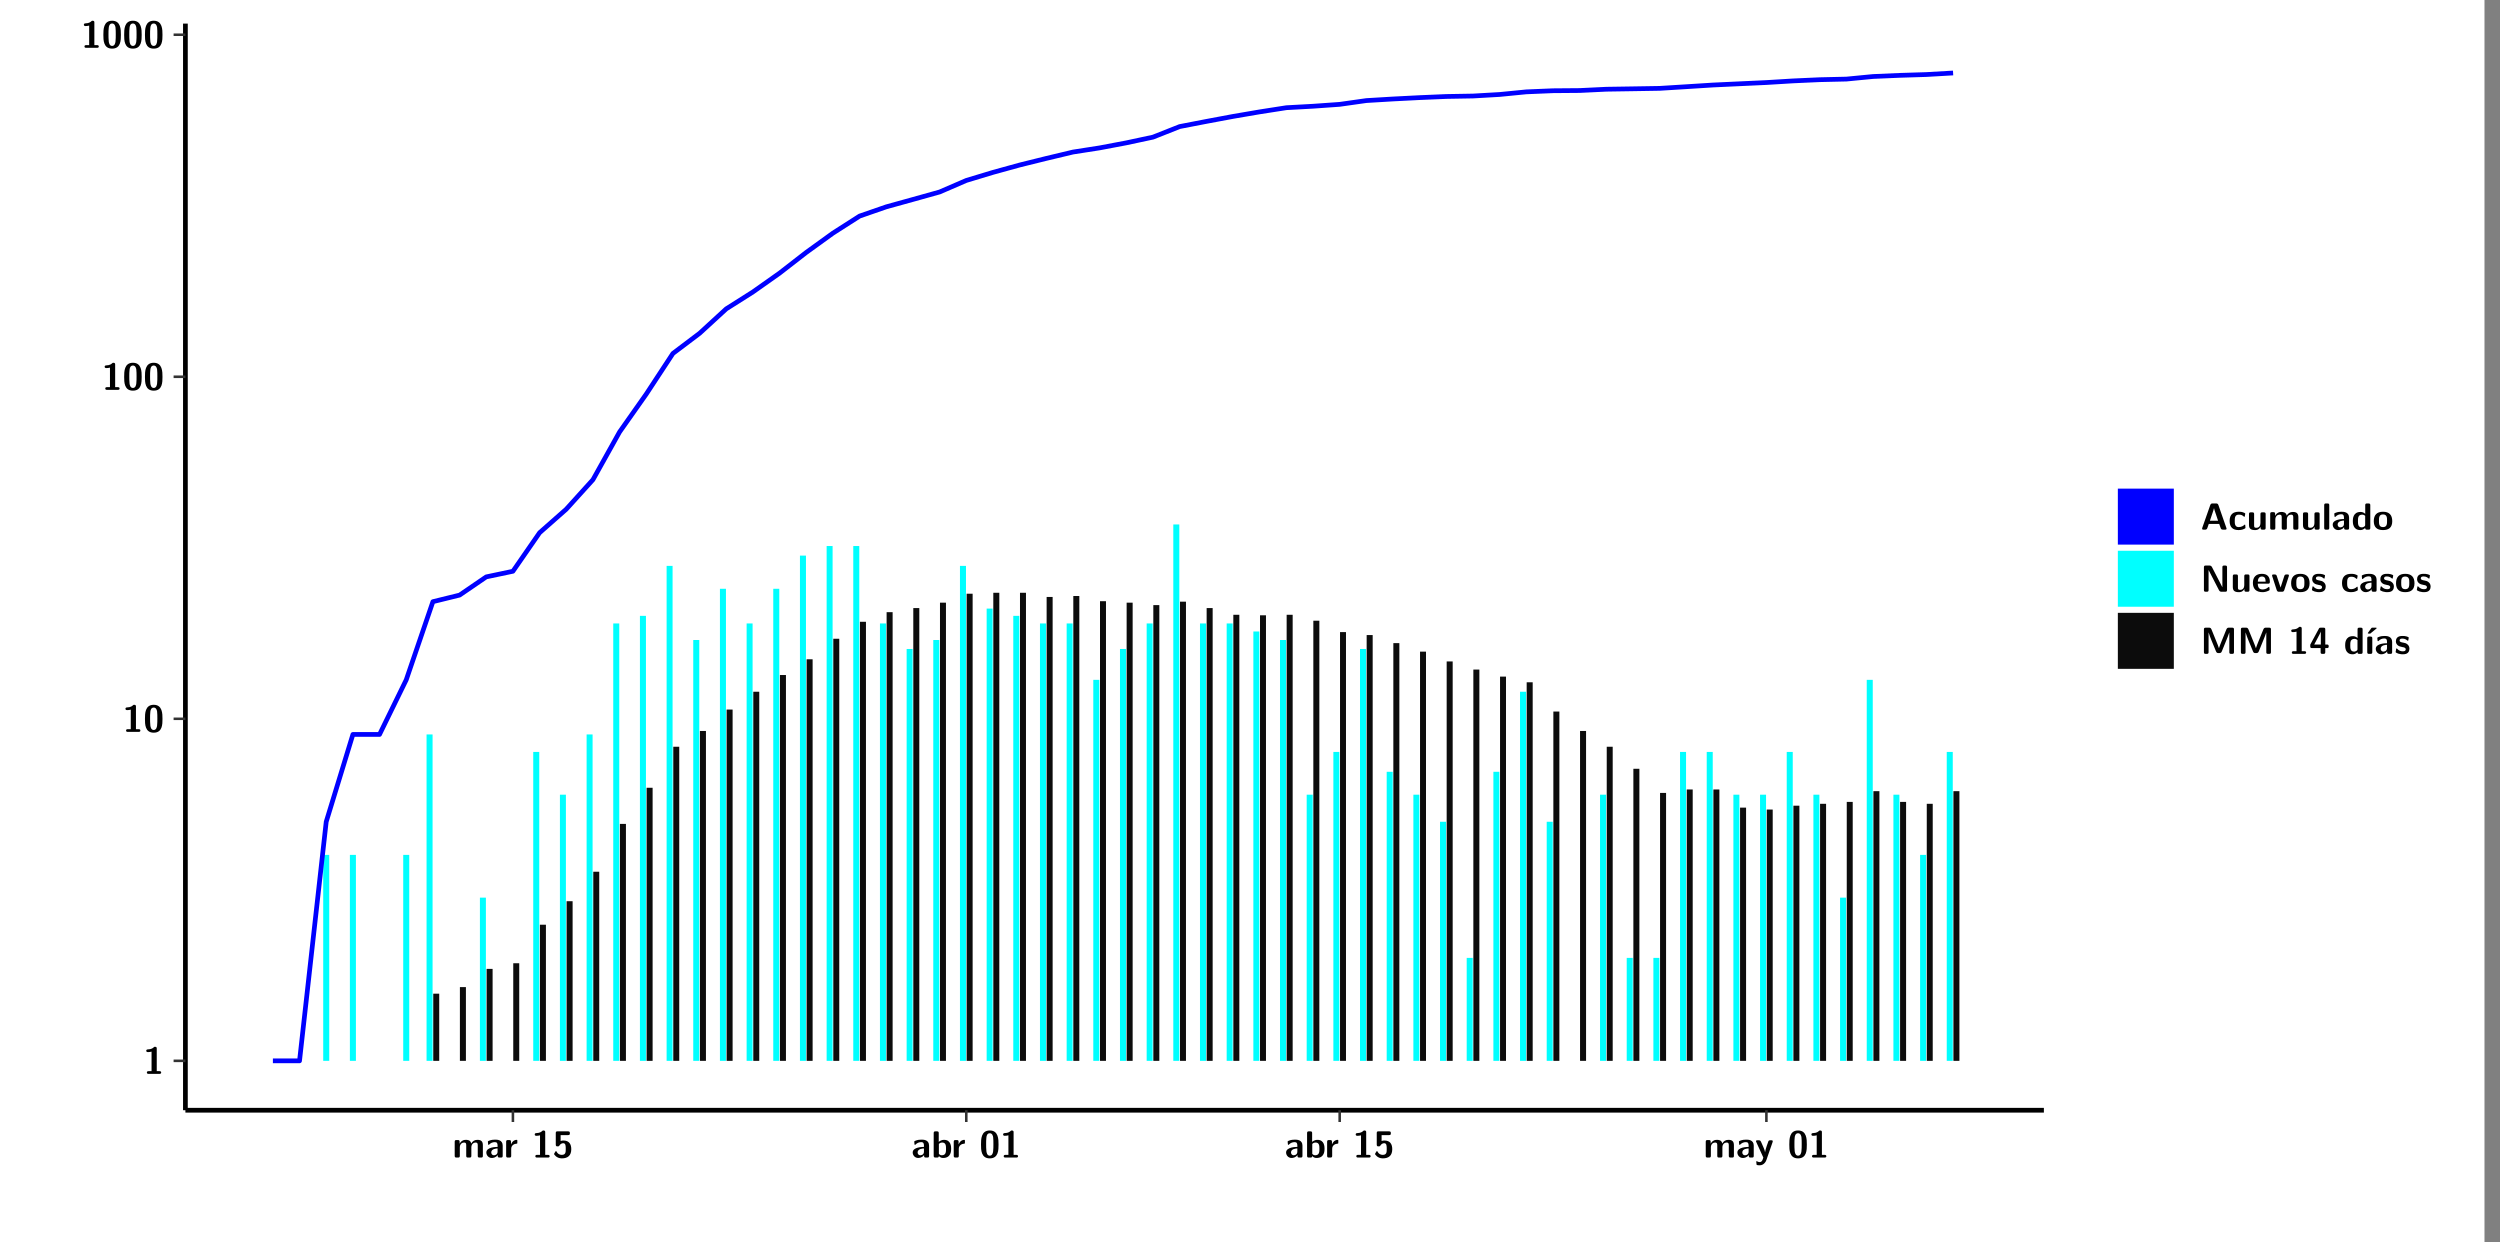 <?xml version="1.0" encoding="UTF-8"?>
<svg xmlns="http://www.w3.org/2000/svg" xmlns:xlink="http://www.w3.org/1999/xlink" width="579.653pt" height="288pt" viewBox="0 0 579.653 288" version="1.1">
<rect x="0" y="0" width="579.653" height="288" fill="#808080" stroke="none"/>
<defs>
<g>
<symbol overflow="visible" id="glyph0-0">
<path style="stroke:none;" d=""/>
</symbol>
<symbol overflow="visible" id="glyph0-1">
<path style="stroke:none;" d="M 3.109 -5.859 C 3.109 -6.016 3.109 -6.281 2.719 -6.281 C 2.547 -6.281 2.516 -6.266 2.406 -6.156 C 2.25 -6.016 1.922 -5.688 1.047 -5.672 C 0.891 -5.672 0.672 -5.609 0.672 -5.359 C 0.672 -5.047 0.969 -5.047 1.094 -5.047 C 1.344 -5.047 1.656 -5.078 1.906 -5.156 L 1.906 -0.625 L 1.234 -0.625 C 1.109 -0.625 0.812 -0.625 0.812 -0.312 C 0.812 0 1.109 0 1.234 0 L 3.719 0 C 3.828 0 4.141 0 4.141 -0.312 C 4.141 -0.625 3.828 -0.625 3.719 -0.625 L 3.109 -0.625 Z M 3.109 -5.859 "/>
</symbol>
<symbol overflow="visible" id="glyph0-2">
<path style="stroke:none;" d="M 4.438 -3 C 4.438 -4.203 4.438 -6.281 2.406 -6.281 C 0.375 -6.281 0.375 -4.219 0.375 -3 C 0.375 -1.812 0.375 0.188 2.406 0.188 C 4.438 0.188 4.438 -1.781 4.438 -3 Z M 2.406 -0.438 C 1.75 -0.438 1.656 -1.25 1.625 -1.484 C 1.562 -1.953 1.562 -2.766 1.562 -3.125 C 1.562 -3.641 1.562 -4.203 1.625 -4.641 C 1.641 -4.875 1.734 -5.641 2.406 -5.641 C 3.047 -5.641 3.156 -4.906 3.188 -4.734 C 3.25 -4.281 3.25 -3.594 3.25 -3.125 C 3.25 -2.625 3.25 -1.953 3.188 -1.469 C 3.156 -1.234 3.062 -0.438 2.406 -0.438 Z M 2.406 -0.438 "/>
</symbol>
<symbol overflow="visible" id="glyph0-3">
<path style="stroke:none;" d="M 7.062 -2.844 C 7.062 -3.75 6.672 -4.109 5.781 -4.109 C 5.156 -4.109 4.688 -3.828 4.359 -3.25 C 4.219 -4.078 3.484 -4.109 3.109 -4.109 C 2.938 -4.109 2.578 -4.109 2.188 -3.828 C 1.906 -3.625 1.734 -3.344 1.672 -3.203 L 1.672 -3.641 C 1.672 -3.922 1.609 -4.062 1.25 -4.062 L 0.953 -4.062 C 0.625 -4.062 0.531 -3.969 0.531 -3.641 L 0.531 -0.422 C 0.531 -0.109 0.625 0 0.953 0 L 1.297 0 C 1.625 0 1.719 -0.109 1.719 -0.422 L 1.719 -2.359 C 1.719 -3.141 2.25 -3.484 2.688 -3.484 C 3.109 -3.484 3.203 -3.297 3.203 -2.828 L 3.203 -0.422 C 3.203 -0.109 3.297 0 3.625 0 L 3.969 0 C 4.297 0 4.391 -0.109 4.391 -0.422 L 4.391 -2.359 C 4.391 -3.141 4.922 -3.484 5.359 -3.484 C 5.781 -3.484 5.875 -3.297 5.875 -2.828 L 5.875 -0.422 C 5.875 -0.109 5.969 0 6.297 0 L 6.641 0 C 6.984 0 7.062 -0.109 7.062 -0.422 Z M 7.062 -2.844 "/>
</symbol>
<symbol overflow="visible" id="glyph0-4">
<path style="stroke:none;" d="M 4.062 -2.766 C 4.062 -4.156 2.734 -4.156 2.297 -4.156 C 1.891 -4.156 1.453 -4.125 0.859 -3.891 C 0.672 -3.797 0.625 -3.781 0.625 -3.688 C 0.625 -3.625 0.688 -3.109 0.688 -3.047 C 0.703 -2.984 0.75 -2.938 0.812 -2.938 C 0.844 -2.938 0.875 -2.969 0.906 -3 C 1.281 -3.391 1.719 -3.578 2.266 -3.578 C 2.734 -3.578 2.875 -3.297 2.875 -2.781 L 2.875 -2.469 C 2.562 -2.469 0.266 -2.453 0.266 -1.172 C 0.266 -0.547 0.766 0.094 1.531 0.094 C 1.828 0.094 2.484 0.016 2.906 -0.594 L 2.906 -0.422 C 2.906 -0.141 2.969 0 3.328 0 L 3.641 0 C 3.984 0 4.062 -0.109 4.062 -0.422 Z M 2.875 -1.344 C 2.875 -0.531 2.047 -0.531 2.016 -0.531 C 1.641 -0.531 1.406 -0.844 1.406 -1.188 C 1.406 -2.047 2.625 -2.109 2.875 -2.109 Z M 2.875 -1.344 "/>
</symbol>
<symbol overflow="visible" id="glyph0-5">
<path style="stroke:none;" d="M 1.703 -2.016 C 1.703 -2.844 2.391 -3.188 2.938 -3.219 C 3.109 -3.234 3.125 -3.234 3.125 -3.469 L 3.125 -3.875 C 3.125 -4.047 3.125 -4.109 2.969 -4.109 C 2.719 -4.109 2.078 -4.031 1.672 -3.078 L 1.656 -3.078 L 1.656 -3.641 C 1.656 -3.922 1.594 -4.062 1.234 -4.062 L 0.953 -4.062 C 0.641 -4.062 0.531 -3.969 0.531 -3.641 L 0.531 -0.422 C 0.531 -0.109 0.625 0 0.953 0 L 1.281 0 C 1.609 0 1.703 -0.109 1.703 -0.422 Z M 1.703 -2.016 "/>
</symbol>
<symbol overflow="visible" id="glyph0-6">
<path style="stroke:none;" d="M 1.859 -5.203 L 3.578 -5.203 C 4 -5.203 4 -5.406 4 -5.641 C 4 -5.875 4 -6.078 3.578 -6.078 L 1.141 -6.078 C 0.875 -6.078 0.734 -6.031 0.734 -5.688 L 0.734 -3 C 0.734 -2.609 0.922 -2.594 1.172 -2.594 C 1.391 -2.594 1.469 -2.594 1.594 -2.812 C 1.812 -3.141 2.109 -3.328 2.469 -3.328 C 3.047 -3.328 3.047 -2.656 3.047 -1.969 C 3.047 -1.297 3.047 -0.625 2.125 -0.625 C 1.844 -0.625 1.25 -0.703 0.906 -1.406 C 0.875 -1.453 0.844 -1.5 0.781 -1.5 C 0.719 -1.5 0.703 -1.469 0.656 -1.391 C 0.531 -1.188 0.328 -0.891 0.328 -0.828 C 0.328 -0.75 0.891 0.188 2.141 0.188 C 3.562 0.188 4.328 -0.516 4.328 -1.938 C 4.328 -3.094 3.844 -3.953 2.5 -3.953 C 2.281 -3.953 2.078 -3.922 1.859 -3.844 Z M 1.859 -5.203 "/>
</symbol>
<symbol overflow="visible" id="glyph0-7">
<path style="stroke:none;" d="M 1.703 -5.656 C 1.703 -5.938 1.641 -6.078 1.281 -6.078 L 0.953 -6.078 C 0.641 -6.078 0.531 -5.984 0.531 -5.656 L 0.531 -0.422 C 0.531 -0.109 0.625 0 0.953 0 L 1.312 0 C 1.453 0 1.719 0 1.734 -0.344 C 2.125 0.094 2.578 0.094 2.719 0.094 C 4.578 0.094 4.578 -1.594 4.578 -2.031 C 4.578 -2.453 4.578 -4.109 2.938 -4.109 C 2.219 -4.109 1.781 -3.703 1.703 -3.625 Z M 1.734 -3.172 C 1.844 -3.281 2.109 -3.484 2.5 -3.484 C 3.391 -3.484 3.391 -2.672 3.391 -2.016 C 3.391 -1.375 3.391 -0.531 2.406 -0.531 C 2.047 -0.531 1.828 -0.75 1.734 -0.875 Z M 1.734 -3.172 "/>
</symbol>
<symbol overflow="visible" id="glyph0-8">
<path style="stroke:none;" d="M 4.109 -3.609 C 4.141 -3.719 4.141 -3.734 4.141 -3.781 C 4.141 -4.016 3.906 -4.016 3.797 -4.016 L 3.609 -4.016 C 3.469 -4.016 3.266 -4.016 3.141 -3.812 C 3.109 -3.766 2.406 -1.828 2.359 -1.25 L 2.344 -1.25 C 2.312 -1.672 1.953 -2.484 1.562 -3.328 C 1.328 -3.891 1.266 -4.016 0.828 -4.016 L 0.594 -4.016 C 0.469 -4.016 0.25 -4.016 0.25 -3.781 C 0.25 -3.75 0.281 -3.688 0.297 -3.641 L 1.953 0 C 1.891 0.188 1.859 0.281 1.828 0.375 C 1.734 0.656 1.578 1.047 1.109 1.047 C 0.812 1.047 0.609 0.922 0.516 0.875 C 0.469 0.844 0.453 0.828 0.422 0.828 C 0.391 0.828 0.312 0.859 0.312 0.969 C 0.312 1.031 0.375 1.641 0.391 1.672 C 0.469 1.781 0.953 1.797 1.094 1.797 C 2.172 1.797 2.609 0.766 2.672 0.547 Z M 4.109 -3.609 "/>
</symbol>
<symbol overflow="visible" id="glyph0-9">
<path style="stroke:none;" d="M 4.156 -5.703 C 4.031 -6.078 3.766 -6.078 3.594 -6.078 L 2.828 -6.078 C 2.641 -6.078 2.391 -6.078 2.266 -5.703 L 0.406 -0.406 C 0.375 -0.297 0.375 -0.281 0.375 -0.234 C 0.375 0 0.594 0 0.703 0 L 1.031 0 C 1.188 0 1.453 0 1.578 -0.344 L 1.922 -1.328 L 4.344 -1.328 L 4.641 -0.484 C 4.75 -0.172 4.812 0 5.234 0 L 5.703 0 C 5.828 0 6.047 0 6.047 -0.234 C 6.047 -0.281 6.047 -0.297 6 -0.406 Z M 2.812 -3.938 C 2.938 -4.328 3.062 -4.656 3.125 -4.969 L 3.141 -4.969 C 3.188 -4.766 3.188 -4.75 3.25 -4.547 L 4.078 -2.078 L 2.188 -2.078 Z M 2.812 -3.938 "/>
</symbol>
<symbol overflow="visible" id="glyph0-10">
<path style="stroke:none;" d="M 4 -0.438 C 4 -0.531 3.969 -0.938 3.953 -1.047 C 3.953 -1.078 3.938 -1.172 3.844 -1.172 C 3.812 -1.172 3.797 -1.172 3.703 -1.078 C 3.562 -0.953 3.141 -0.594 2.422 -0.594 C 1.516 -0.594 1.516 -1.469 1.516 -2.031 C 1.516 -2.75 1.562 -3.484 2.453 -3.484 C 3.031 -3.484 3.266 -3.344 3.578 -3.078 C 3.688 -2.984 3.703 -2.984 3.734 -2.984 C 3.828 -2.984 3.844 -3.062 3.844 -3.094 C 3.859 -3.172 3.953 -3.656 3.953 -3.703 C 3.953 -3.781 3.891 -3.812 3.75 -3.891 C 3.328 -4.078 3.062 -4.156 2.453 -4.156 C 1.141 -4.156 0.328 -3.547 0.328 -2.016 C 0.328 -0.562 1.078 0.094 2.406 0.094 C 2.641 0.094 3.172 0.094 3.75 -0.203 C 4 -0.344 4 -0.344 4 -0.438 Z M 4 -0.438 "/>
</symbol>
<symbol overflow="visible" id="glyph0-11">
<path style="stroke:none;" d="M 4.391 -3.594 C 4.391 -3.875 4.328 -4.016 3.969 -4.016 L 3.609 -4.016 C 3.281 -4.016 3.188 -3.906 3.188 -3.594 L 3.188 -1.516 C 3.188 -0.938 2.891 -0.438 2.266 -0.438 C 1.766 -0.438 1.719 -0.562 1.719 -1.031 L 1.719 -3.594 C 1.719 -3.875 1.656 -4.016 1.297 -4.016 L 0.953 -4.016 C 0.625 -4.016 0.531 -3.922 0.531 -3.594 L 0.531 -1.109 C 0.531 -0.172 1.031 0.094 1.953 0.094 C 2.188 0.094 2.812 0.094 3.219 -0.656 L 3.219 -0.422 C 3.219 -0.141 3.281 0 3.641 0 L 3.969 0 C 4.297 0 4.391 -0.109 4.391 -0.422 Z M 4.391 -3.594 "/>
</symbol>
<symbol overflow="visible" id="glyph0-12">
<path style="stroke:none;" d="M 1.703 -5.656 C 1.703 -5.938 1.641 -6.078 1.281 -6.078 L 0.953 -6.078 C 0.641 -6.078 0.531 -5.984 0.531 -5.656 L 0.531 -0.422 C 0.531 -0.109 0.625 0 0.953 0 L 1.281 0 C 1.609 0 1.703 -0.109 1.703 -0.422 Z M 1.703 -5.656 "/>
</symbol>
<symbol overflow="visible" id="glyph0-13">
<path style="stroke:none;" d="M 4.375 -5.656 C 4.375 -5.938 4.312 -6.078 3.953 -6.078 L 3.625 -6.078 C 3.297 -6.078 3.203 -5.969 3.203 -5.656 L 3.203 -3.672 C 2.812 -4.047 2.375 -4.109 2.109 -4.109 C 0.328 -4.109 0.328 -2.422 0.328 -2 C 0.328 -1.594 0.328 0.094 2.062 0.094 C 2.422 0.094 2.812 -0.016 3.188 -0.406 C 3.188 -0.094 3.297 0 3.609 0 L 3.953 0 C 4.281 0 4.375 -0.109 4.375 -0.422 Z M 3.188 -1.094 C 3.188 -0.953 3.188 -0.875 2.922 -0.688 C 2.703 -0.547 2.5 -0.531 2.406 -0.531 C 1.516 -0.531 1.516 -1.344 1.516 -2 C 1.516 -2.656 1.516 -3.484 2.5 -3.484 C 2.75 -3.484 2.984 -3.391 3.188 -3.203 Z M 3.188 -1.094 "/>
</symbol>
<symbol overflow="visible" id="glyph0-14">
<path style="stroke:none;" d="M 4.547 -1.969 C 4.547 -3.406 3.844 -4.156 2.406 -4.156 C 0.953 -4.156 0.266 -3.391 0.266 -1.969 C 0.266 -0.547 1.031 0.094 2.406 0.094 C 3.781 0.094 4.547 -0.531 4.547 -1.969 Z M 2.406 -0.594 C 1.469 -0.594 1.469 -1.375 1.469 -2.078 C 1.469 -2.75 1.469 -3.531 2.406 -3.531 C 3.344 -3.531 3.344 -2.766 3.344 -2.078 C 3.344 -1.391 3.344 -0.594 2.406 -0.594 Z M 2.406 -0.594 "/>
</symbol>
<symbol overflow="visible" id="glyph0-15">
<path style="stroke:none;" d="M 2.656 -5.734 C 2.469 -6.078 2.203 -6.078 2.031 -6.078 L 1.219 -6.078 C 0.906 -6.078 0.797 -5.984 0.797 -5.656 L 0.797 -0.422 C 0.797 -0.109 0.891 0 1.219 0 L 1.453 0 C 1.781 0 1.875 -0.109 1.875 -0.422 L 1.875 -5.016 L 1.891 -5.016 L 4.297 -0.344 C 4.484 0 4.75 0 4.922 0 L 5.734 0 C 6.062 0 6.156 -0.109 6.156 -0.422 L 6.156 -5.656 C 6.156 -5.938 6.094 -6.078 5.734 -6.078 L 5.5 -6.078 C 5.156 -6.078 5.078 -5.969 5.078 -5.656 L 5.078 -1.062 L 5.062 -1.062 Z M 2.656 -5.734 "/>
</symbol>
<symbol overflow="visible" id="glyph0-16">
<path style="stroke:none;" d="M 3.781 -1.875 C 3.984 -1.875 4.203 -1.891 4.203 -2.281 C 4.203 -3.406 3.672 -4.156 2.359 -4.156 C 0.969 -4.156 0.266 -3.375 0.266 -2.047 C 0.266 -0.609 1.109 0.094 2.484 0.094 C 2.812 0.094 3.312 0.047 3.891 -0.234 C 4.078 -0.328 4.141 -0.359 4.141 -0.469 C 4.141 -0.531 4.125 -0.781 4.109 -0.844 C 4.078 -1.125 4.062 -1.125 3.984 -1.125 C 3.953 -1.125 3.938 -1.125 3.844 -1.047 C 3.328 -0.594 2.797 -0.531 2.516 -0.531 C 1.531 -0.531 1.422 -1.312 1.391 -1.875 Z M 1.406 -2.344 C 1.422 -2.875 1.609 -3.531 2.359 -3.531 C 3.062 -3.531 3.203 -3.031 3.219 -2.344 Z M 1.406 -2.344 "/>
</symbol>
<symbol overflow="visible" id="glyph0-17">
<path style="stroke:none;" d="M 4.109 -3.609 C 4.141 -3.719 4.141 -3.75 4.141 -3.766 C 4.141 -4.016 3.922 -4.016 3.797 -4.016 L 3.609 -4.016 C 3.25 -4.016 3.141 -3.891 3.062 -3.641 L 2.203 -0.984 L 1.328 -3.641 C 1.266 -3.828 1.203 -4.016 0.781 -4.016 L 0.578 -4.016 C 0.453 -4.016 0.234 -4.016 0.234 -3.766 C 0.234 -3.75 0.234 -3.719 0.266 -3.609 L 1.312 -0.375 C 1.438 0 1.703 0 1.859 0 L 2.5 0 C 2.672 0 2.938 0 3.062 -0.375 Z M 4.109 -3.609 "/>
</symbol>
<symbol overflow="visible" id="glyph0-18">
<path style="stroke:none;" d="M 3.469 -1.234 C 3.469 -1.734 3.203 -2.031 3.047 -2.172 C 2.703 -2.484 2.391 -2.547 2.031 -2.609 C 1.547 -2.703 1.188 -2.766 1.188 -3.109 C 1.188 -3.469 1.484 -3.547 1.828 -3.547 C 2.406 -3.547 2.719 -3.328 2.953 -3.125 C 3.047 -3.047 3.062 -3.047 3.094 -3.047 C 3.188 -3.047 3.203 -3.125 3.203 -3.156 C 3.219 -3.219 3.312 -3.719 3.312 -3.766 C 3.312 -3.906 2.844 -4.031 2.75 -4.062 C 2.406 -4.156 2.125 -4.156 1.891 -4.156 C 1.5 -4.156 0.328 -4.156 0.328 -2.906 C 0.328 -2.484 0.516 -2.219 0.75 -2 C 1.062 -1.734 1.406 -1.672 1.906 -1.562 C 2.156 -1.531 2.609 -1.453 2.609 -1.062 C 2.609 -0.656 2.266 -0.594 1.922 -0.594 C 1.531 -0.594 1.047 -0.703 0.625 -1.188 C 0.594 -1.234 0.562 -1.266 0.516 -1.266 C 0.422 -1.266 0.406 -1.188 0.391 -1.125 C 0.375 -1.016 0.266 -0.516 0.266 -0.422 C 0.266 -0.266 0.922 -0.062 0.922 -0.047 C 1.406 0.094 1.766 0.094 1.922 0.094 C 2.359 0.094 3.469 0.062 3.469 -1.234 Z M 3.469 -1.234 "/>
</symbol>
<symbol overflow="visible" id="glyph0-19">
<path style="stroke:none;" d="M 4.859 -2.859 C 4.688 -2.422 4.359 -1.609 4.281 -1.312 C 4.203 -1.625 3.844 -2.484 3.656 -2.953 L 2.531 -5.719 C 2.391 -6.078 2.109 -6.078 1.953 -6.078 L 1.219 -6.078 C 0.906 -6.078 0.797 -5.984 0.797 -5.656 L 0.797 -0.422 C 0.797 -0.109 0.891 0 1.219 0 L 1.453 0 C 1.781 0 1.875 -0.109 1.875 -0.422 L 1.875 -4.953 L 1.891 -4.953 C 1.984 -4.562 2.375 -3.578 2.578 -3.062 L 3.609 -0.562 C 3.766 -0.188 3.969 -0.188 4.266 -0.188 C 4.562 -0.188 4.781 -0.188 4.938 -0.562 L 6.062 -3.328 C 6.141 -3.531 6.625 -4.719 6.672 -4.953 L 6.688 -4.953 L 6.688 -0.422 C 6.688 -0.141 6.75 0 7.109 0 L 7.344 0 C 7.672 0 7.766 -0.109 7.766 -0.422 L 7.766 -5.656 C 7.766 -5.938 7.703 -6.078 7.344 -6.078 L 6.609 -6.078 C 6.391 -6.078 6.172 -6.062 6.016 -5.703 Z M 4.859 -2.859 "/>
</symbol>
<symbol overflow="visible" id="glyph0-20">
<path style="stroke:none;" d="M 0.344 -2.297 C 0.266 -2.172 0.266 -2.141 0.266 -1.984 L 0.266 -1.766 C 0.266 -1.484 0.328 -1.344 0.688 -1.344 L 2.672 -1.344 L 2.672 -0.422 C 2.672 -0.141 2.719 0 3.078 0 L 3.328 0 C 3.656 0 3.75 -0.109 3.75 -0.422 L 3.75 -1.344 L 4.125 -1.344 C 4.391 -1.344 4.547 -1.406 4.547 -1.75 C 4.547 -2.078 4.422 -2.172 4.125 -2.172 L 3.75 -2.172 L 3.75 -5.656 C 3.75 -5.984 3.656 -6.078 3.328 -6.078 L 2.688 -6.078 C 2.531 -6.078 2.391 -6.078 2.281 -5.875 Z M 1.188 -2.172 C 2.578 -4.75 2.672 -5.016 2.703 -5.156 L 2.719 -5.156 L 2.719 -2.172 Z M 1.188 -2.172 "/>
</symbol>
<symbol overflow="visible" id="glyph0-21">
<path style="stroke:none;" d="M 3.906 -5.844 C 3.953 -5.875 4 -5.922 4 -5.969 C 4 -6.078 3.906 -6.078 3.766 -6.078 L 3.047 -6.078 C 2.875 -6.078 2.859 -6.078 2.781 -5.984 L 2.031 -4.953 C 1.953 -4.859 1.953 -4.844 1.953 -4.828 C 1.953 -4.703 2.047 -4.703 2.188 -4.703 L 2.516 -4.703 Z M 3.906 -5.844 "/>
</symbol>
<symbol overflow="visible" id="glyph0-22">
<path style="stroke:none;" d="M 1.703 -3.594 C 1.703 -3.875 1.641 -4.016 1.281 -4.016 L 0.953 -4.016 C 0.641 -4.016 0.531 -3.922 0.531 -3.594 L 0.531 -0.422 C 0.531 -0.109 0.625 0 0.953 0 L 1.281 0 C 1.609 0 1.703 -0.109 1.703 -0.422 Z M 1.703 -3.594 "/>
</symbol>
</g>
<clipPath id="clip1">
  <path d="M 0 0 L 576.008 0 L 576.008 288 L 0 288 Z M 0 0 "/>
</clipPath>
<clipPath id="clip2">
  <path d="M 42.988 5.477 L 473.898 5.477 L 473.898 257.414 L 42.988 257.414 Z M 42.988 5.477 "/>
</clipPath>
</defs>
<g id="surface1">
<g clip-path="url(#clip1)" clip-rule="nonzero">
<path style="fill-rule:nonzero;fill:rgb(100%,100%,100%);fill-opacity:1;stroke-width:0.598;stroke-linecap:round;stroke-linejoin:round;stroke:rgb(100%,100%,100%);stroke-opacity:1;stroke-miterlimit:10;" d="M 0 0 L 0 288.004 L 576.008 288.004 L 576.008 0 Z M 0 0 " transform="matrix(1,0,0,-1,0,288)"/>
</g>
<g clip-path="url(#clip2)" clip-rule="nonzero">
<path style=" stroke:none;fill-rule:nonzero;fill:rgb(100%,100%,100%);fill-opacity:1;" d="M 42.988 257.414 L 42.988 5.477 L 473.898 5.477 L 473.898 257.414 Z M 42.988 257.414 "/>
</g>
<path style=" stroke:none;fill-rule:nonzero;fill:rgb(0%,100%,100%);fill-opacity:1;" d="M 74.941 245.969 L 74.941 198.215 L 76.336 198.215 L 76.336 245.969 Z M 74.941 245.969 "/>
<path style=" stroke:none;fill-rule:nonzero;fill:rgb(0%,100%,100%);fill-opacity:1;" d="M 81.125 245.969 L 81.125 198.215 L 82.523 198.215 L 82.523 245.969 Z M 81.125 245.969 "/>
<path style=" stroke:none;fill-rule:nonzero;fill:rgb(0%,100%,100%);fill-opacity:1;" d="M 93.492 245.969 L 93.492 198.215 L 94.887 198.215 L 94.887 245.969 Z M 93.492 245.969 "/>
<path style=" stroke:none;fill-rule:nonzero;fill:rgb(0%,100%,100%);fill-opacity:1;" d="M 98.902 245.969 L 98.902 170.289 L 100.297 170.289 L 100.297 245.969 Z M 98.902 245.969 "/>
<path style=" stroke:none;fill-rule:nonzero;fill:rgb(4.999%,4.999%,4.999%);fill-opacity:1;" d="M 100.453 245.969 L 100.453 230.395 L 101.84 230.395 L 101.84 245.969 Z M 100.453 245.969 "/>
<path style=" stroke:none;fill-rule:nonzero;fill:rgb(4.999%,4.999%,4.999%);fill-opacity:1;" d="M 106.633 245.969 L 106.633 228.871 L 108.027 228.871 L 108.027 245.969 Z M 106.633 245.969 "/>
<path style=" stroke:none;fill-rule:nonzero;fill:rgb(0%,100%,100%);fill-opacity:1;" d="M 111.273 245.969 L 111.273 208.129 L 112.66 208.129 L 112.66 245.969 Z M 111.273 245.969 "/>
<path style=" stroke:none;fill-rule:nonzero;fill:rgb(4.999%,4.999%,4.999%);fill-opacity:1;" d="M 112.82 245.969 L 112.82 224.648 L 114.215 224.648 L 114.215 245.969 Z M 112.82 245.969 "/>
<path style=" stroke:none;fill-rule:nonzero;fill:rgb(4.999%,4.999%,4.999%);fill-opacity:1;" d="M 119.004 245.969 L 119.004 223.34 L 120.391 223.34 L 120.391 245.969 Z M 119.004 245.969 "/>
<path style=" stroke:none;fill-rule:nonzero;fill:rgb(0%,100%,100%);fill-opacity:1;" d="M 123.637 245.969 L 123.637 174.344 L 125.031 174.344 L 125.031 245.969 Z M 123.637 245.969 "/>
<path style=" stroke:none;fill-rule:nonzero;fill:rgb(4.999%,4.999%,4.999%);fill-opacity:1;" d="M 125.184 245.969 L 125.184 214.406 L 126.578 214.406 L 126.578 245.969 Z M 125.184 245.969 "/>
<path style=" stroke:none;fill-rule:nonzero;fill:rgb(0%,100%,100%);fill-opacity:1;" d="M 129.824 245.969 L 129.824 184.258 L 131.211 184.258 L 131.211 245.969 Z M 129.824 245.969 "/>
<path style=" stroke:none;fill-rule:nonzero;fill:rgb(4.999%,4.999%,4.999%);fill-opacity:1;" d="M 131.367 245.969 L 131.367 208.957 L 132.766 208.957 L 132.766 245.969 Z M 131.367 245.969 "/>
<path style=" stroke:none;fill-rule:nonzero;fill:rgb(0%,100%,100%);fill-opacity:1;" d="M 136.012 245.969 L 136.012 170.289 L 137.398 170.289 L 137.398 245.969 Z M 136.012 245.969 "/>
<path style=" stroke:none;fill-rule:nonzero;fill:rgb(4.999%,4.999%,4.999%);fill-opacity:1;" d="M 137.555 245.969 L 137.555 202.121 L 138.941 202.121 L 138.941 245.969 Z M 137.555 245.969 "/>
<path style=" stroke:none;fill-rule:nonzero;fill:rgb(0%,100%,100%);fill-opacity:1;" d="M 142.188 245.969 L 142.188 144.555 L 143.582 144.555 L 143.582 245.969 Z M 142.188 245.969 "/>
<path style=" stroke:none;fill-rule:nonzero;fill:rgb(4.999%,4.999%,4.999%);fill-opacity:1;" d="M 143.734 245.969 L 143.734 191.031 L 145.129 191.031 L 145.129 245.969 Z M 143.734 245.969 "/>
<path style=" stroke:none;fill-rule:nonzero;fill:rgb(0%,100%,100%);fill-opacity:1;" d="M 148.375 245.969 L 148.375 142.793 L 149.77 142.793 L 149.77 245.969 Z M 148.375 245.969 "/>
<path style=" stroke:none;fill-rule:nonzero;fill:rgb(4.999%,4.999%,4.999%);fill-opacity:1;" d="M 149.918 245.969 L 149.918 182.652 L 151.316 182.652 L 151.316 245.969 Z M 149.918 245.969 "/>
<path style=" stroke:none;fill-rule:nonzero;fill:rgb(0%,100%,100%);fill-opacity:1;" d="M 154.562 245.969 L 154.562 131.207 L 155.945 131.207 L 155.945 245.969 Z M 154.562 245.969 "/>
<path style=" stroke:none;fill-rule:nonzero;fill:rgb(4.999%,4.999%,4.999%);fill-opacity:1;" d="M 156.105 245.969 L 156.105 173.141 L 157.492 173.141 L 157.492 245.969 Z M 156.105 245.969 "/>
<path style=" stroke:none;fill-rule:nonzero;fill:rgb(0%,100%,100%);fill-opacity:1;" d="M 160.738 245.969 L 160.738 148.391 L 162.133 148.391 L 162.133 245.969 Z M 160.738 245.969 "/>
<path style=" stroke:none;fill-rule:nonzero;fill:rgb(4.999%,4.999%,4.999%);fill-opacity:1;" d="M 162.285 245.969 L 162.285 169.484 L 163.68 169.484 L 163.68 245.969 Z M 162.285 245.969 "/>
<path style=" stroke:none;fill-rule:nonzero;fill:rgb(0%,100%,100%);fill-opacity:1;" d="M 166.926 245.969 L 166.926 136.516 L 168.32 136.516 L 168.32 245.969 Z M 166.926 245.969 "/>
<path style=" stroke:none;fill-rule:nonzero;fill:rgb(4.999%,4.999%,4.999%);fill-opacity:1;" d="M 168.469 245.969 L 168.469 164.52 L 169.863 164.52 L 169.863 245.969 Z M 168.469 245.969 "/>
<path style=" stroke:none;fill-rule:nonzero;fill:rgb(0%,100%,100%);fill-opacity:1;" d="M 173.113 245.969 L 173.113 144.555 L 174.496 144.555 L 174.496 245.969 Z M 173.113 245.969 "/>
<path style=" stroke:none;fill-rule:nonzero;fill:rgb(4.999%,4.999%,4.999%);fill-opacity:1;" d="M 174.656 245.969 L 174.656 160.387 L 176.043 160.387 L 176.043 245.969 Z M 174.656 245.969 "/>
<path style=" stroke:none;fill-rule:nonzero;fill:rgb(0%,100%,100%);fill-opacity:1;" d="M 179.289 245.969 L 179.289 136.516 L 180.684 136.516 L 180.684 245.969 Z M 179.289 245.969 "/>
<path style=" stroke:none;fill-rule:nonzero;fill:rgb(4.999%,4.999%,4.999%);fill-opacity:1;" d="M 180.836 245.969 L 180.836 156.512 L 182.23 156.512 L 182.23 245.969 Z M 180.836 245.969 "/>
<path style=" stroke:none;fill-rule:nonzero;fill:rgb(0%,100%,100%);fill-opacity:1;" d="M 185.477 245.969 L 185.477 128.824 L 186.871 128.824 L 186.871 245.969 Z M 185.477 245.969 "/>
<path style=" stroke:none;fill-rule:nonzero;fill:rgb(4.999%,4.999%,4.999%);fill-opacity:1;" d="M 187.02 245.969 L 187.02 152.863 L 188.414 152.863 L 188.414 245.969 Z M 187.02 245.969 "/>
<path style=" stroke:none;fill-rule:nonzero;fill:rgb(0%,100%,100%);fill-opacity:1;" d="M 191.664 245.969 L 191.664 126.602 L 193.047 126.602 L 193.047 245.969 Z M 191.664 245.969 "/>
<path style=" stroke:none;fill-rule:nonzero;fill:rgb(4.999%,4.999%,4.999%);fill-opacity:1;" d="M 193.207 245.969 L 193.207 148.102 L 194.594 148.102 L 194.594 245.969 Z M 193.207 245.969 "/>
<path style=" stroke:none;fill-rule:nonzero;fill:rgb(0%,100%,100%);fill-opacity:1;" d="M 197.84 245.969 L 197.84 126.602 L 199.234 126.602 L 199.234 245.969 Z M 197.84 245.969 "/>
<path style=" stroke:none;fill-rule:nonzero;fill:rgb(4.999%,4.999%,4.999%);fill-opacity:1;" d="M 199.387 245.969 L 199.387 144.168 L 200.781 144.168 L 200.781 245.969 Z M 199.387 245.969 "/>
<path style=" stroke:none;fill-rule:nonzero;fill:rgb(0%,100%,100%);fill-opacity:1;" d="M 204.027 245.969 L 204.027 144.555 L 205.422 144.555 L 205.422 245.969 Z M 204.027 245.969 "/>
<path style=" stroke:none;fill-rule:nonzero;fill:rgb(4.999%,4.999%,4.999%);fill-opacity:1;" d="M 205.57 245.969 L 205.57 141.938 L 206.965 141.938 L 206.965 245.969 Z M 205.57 245.969 "/>
<path style=" stroke:none;fill-rule:nonzero;fill:rgb(0%,100%,100%);fill-opacity:1;" d="M 210.215 245.969 L 210.215 150.473 L 211.598 150.473 L 211.598 245.969 Z M 210.215 245.969 "/>
<path style=" stroke:none;fill-rule:nonzero;fill:rgb(4.999%,4.999%,4.999%);fill-opacity:1;" d="M 211.758 245.969 L 211.758 140.988 L 213.152 140.988 L 213.152 245.969 Z M 211.758 245.969 "/>
<path style=" stroke:none;fill-rule:nonzero;fill:rgb(0%,100%,100%);fill-opacity:1;" d="M 216.391 245.969 L 216.391 148.391 L 217.785 148.391 L 217.785 245.969 Z M 216.391 245.969 "/>
<path style=" stroke:none;fill-rule:nonzero;fill:rgb(4.999%,4.999%,4.999%);fill-opacity:1;" d="M 217.945 245.969 L 217.945 139.734 L 219.332 139.734 L 219.332 245.969 Z M 217.945 245.969 "/>
<path style=" stroke:none;fill-rule:nonzero;fill:rgb(0%,100%,100%);fill-opacity:1;" d="M 222.578 245.969 L 222.578 131.207 L 223.973 131.207 L 223.973 245.969 Z M 222.578 245.969 "/>
<path style=" stroke:none;fill-rule:nonzero;fill:rgb(4.999%,4.999%,4.999%);fill-opacity:1;" d="M 224.121 245.969 L 224.121 137.66 L 225.516 137.66 L 225.516 245.969 Z M 224.121 245.969 "/>
<path style=" stroke:none;fill-rule:nonzero;fill:rgb(0%,100%,100%);fill-opacity:1;" d="M 228.766 245.969 L 228.766 141.109 L 230.148 141.109 L 230.148 245.969 Z M 228.766 245.969 "/>
<path style=" stroke:none;fill-rule:nonzero;fill:rgb(4.999%,4.999%,4.999%);fill-opacity:1;" d="M 230.309 245.969 L 230.309 137.441 L 231.703 137.441 L 231.703 245.969 Z M 230.309 245.969 "/>
<path style=" stroke:none;fill-rule:nonzero;fill:rgb(0%,100%,100%);fill-opacity:1;" d="M 234.941 245.969 L 234.941 142.793 L 236.336 142.793 L 236.336 245.969 Z M 234.941 245.969 "/>
<path style=" stroke:none;fill-rule:nonzero;fill:rgb(4.999%,4.999%,4.999%);fill-opacity:1;" d="M 236.496 245.969 L 236.496 137.441 L 237.883 137.441 L 237.883 245.969 Z M 236.496 245.969 "/>
<path style=" stroke:none;fill-rule:nonzero;fill:rgb(0%,100%,100%);fill-opacity:1;" d="M 241.129 245.969 L 241.129 144.555 L 242.523 144.555 L 242.523 245.969 Z M 241.129 245.969 "/>
<path style=" stroke:none;fill-rule:nonzero;fill:rgb(4.999%,4.999%,4.999%);fill-opacity:1;" d="M 242.672 245.969 L 242.672 138.41 L 244.066 138.41 L 244.066 245.969 Z M 242.672 245.969 "/>
<path style=" stroke:none;fill-rule:nonzero;fill:rgb(0%,100%,100%);fill-opacity:1;" d="M 247.316 245.969 L 247.316 144.555 L 248.699 144.555 L 248.699 245.969 Z M 247.316 245.969 "/>
<path style=" stroke:none;fill-rule:nonzero;fill:rgb(4.999%,4.999%,4.999%);fill-opacity:1;" d="M 248.859 245.969 L 248.859 138.191 L 250.254 138.191 L 250.254 245.969 Z M 248.859 245.969 "/>
<path style=" stroke:none;fill-rule:nonzero;fill:rgb(0%,100%,100%);fill-opacity:1;" d="M 253.492 245.969 L 253.492 157.629 L 254.887 157.629 L 254.887 245.969 Z M 253.492 245.969 "/>
<path style=" stroke:none;fill-rule:nonzero;fill:rgb(4.999%,4.999%,4.999%);fill-opacity:1;" d="M 255.047 245.969 L 255.047 139.395 L 256.434 139.395 L 256.434 245.969 Z M 255.047 245.969 "/>
<path style=" stroke:none;fill-rule:nonzero;fill:rgb(0%,100%,100%);fill-opacity:1;" d="M 259.68 245.969 L 259.68 150.473 L 261.074 150.473 L 261.074 245.969 Z M 259.68 245.969 "/>
<path style=" stroke:none;fill-rule:nonzero;fill:rgb(4.999%,4.999%,4.999%);fill-opacity:1;" d="M 261.223 245.969 L 261.223 139.734 L 262.617 139.734 L 262.617 245.969 Z M 261.223 245.969 "/>
<path style=" stroke:none;fill-rule:nonzero;fill:rgb(0%,100%,100%);fill-opacity:1;" d="M 265.867 245.969 L 265.867 144.555 L 267.25 144.555 L 267.25 245.969 Z M 265.867 245.969 "/>
<path style=" stroke:none;fill-rule:nonzero;fill:rgb(4.999%,4.999%,4.999%);fill-opacity:1;" d="M 267.41 245.969 L 267.41 140.301 L 268.805 140.301 L 268.805 245.969 Z M 267.41 245.969 "/>
<path style=" stroke:none;fill-rule:nonzero;fill:rgb(0%,100%,100%);fill-opacity:1;" d="M 272.043 245.969 L 272.043 121.602 L 273.438 121.602 L 273.438 245.969 Z M 272.043 245.969 "/>
<path style=" stroke:none;fill-rule:nonzero;fill:rgb(4.999%,4.999%,4.999%);fill-opacity:1;" d="M 273.598 245.969 L 273.598 139.504 L 274.98 139.504 L 274.98 245.969 Z M 273.598 245.969 "/>
<path style=" stroke:none;fill-rule:nonzero;fill:rgb(0%,100%,100%);fill-opacity:1;" d="M 278.23 245.969 L 278.23 144.555 L 279.625 144.555 L 279.625 245.969 Z M 278.23 245.969 "/>
<path style=" stroke:none;fill-rule:nonzero;fill:rgb(4.999%,4.999%,4.999%);fill-opacity:1;" d="M 279.773 245.969 L 279.773 140.988 L 281.168 140.988 L 281.168 245.969 Z M 279.773 245.969 "/>
<path style=" stroke:none;fill-rule:nonzero;fill:rgb(0%,100%,100%);fill-opacity:1;" d="M 284.418 245.969 L 284.418 144.555 L 285.801 144.555 L 285.801 245.969 Z M 284.418 245.969 "/>
<path style=" stroke:none;fill-rule:nonzero;fill:rgb(4.999%,4.999%,4.999%);fill-opacity:1;" d="M 285.961 245.969 L 285.961 142.543 L 287.355 142.543 L 287.355 245.969 Z M 285.961 245.969 "/>
<path style=" stroke:none;fill-rule:nonzero;fill:rgb(0%,100%,100%);fill-opacity:1;" d="M 290.605 245.969 L 290.605 146.418 L 291.988 146.418 L 291.988 245.969 Z M 290.605 245.969 "/>
<path style=" stroke:none;fill-rule:nonzero;fill:rgb(4.999%,4.999%,4.999%);fill-opacity:1;" d="M 292.148 245.969 L 292.148 142.664 L 293.531 142.664 L 293.531 245.969 Z M 292.148 245.969 "/>
<path style=" stroke:none;fill-rule:nonzero;fill:rgb(0%,100%,100%);fill-opacity:1;" d="M 296.781 245.969 L 296.781 148.391 L 298.176 148.391 L 298.176 245.969 Z M 296.781 245.969 "/>
<path style=" stroke:none;fill-rule:nonzero;fill:rgb(4.999%,4.999%,4.999%);fill-opacity:1;" d="M 298.324 245.969 L 298.324 142.543 L 299.719 142.543 L 299.719 245.969 Z M 298.324 245.969 "/>
<path style=" stroke:none;fill-rule:nonzero;fill:rgb(0%,100%,100%);fill-opacity:1;" d="M 302.969 245.969 L 302.969 184.258 L 304.363 184.258 L 304.363 245.969 Z M 302.969 245.969 "/>
<path style=" stroke:none;fill-rule:nonzero;fill:rgb(4.999%,4.999%,4.999%);fill-opacity:1;" d="M 304.512 245.969 L 304.512 143.918 L 305.906 143.918 L 305.906 245.969 Z M 304.512 245.969 "/>
<path style=" stroke:none;fill-rule:nonzero;fill:rgb(0%,100%,100%);fill-opacity:1;" d="M 309.156 245.969 L 309.156 174.344 L 310.539 174.344 L 310.539 245.969 Z M 309.156 245.969 "/>
<path style=" stroke:none;fill-rule:nonzero;fill:rgb(4.999%,4.999%,4.999%);fill-opacity:1;" d="M 310.699 245.969 L 310.699 146.559 L 312.082 146.559 L 312.082 245.969 Z M 310.699 245.969 "/>
<path style=" stroke:none;fill-rule:nonzero;fill:rgb(0%,100%,100%);fill-opacity:1;" d="M 315.332 245.969 L 315.332 150.473 L 316.727 150.473 L 316.727 245.969 Z M 315.332 245.969 "/>
<path style=" stroke:none;fill-rule:nonzero;fill:rgb(4.999%,4.999%,4.999%);fill-opacity:1;" d="M 316.875 245.969 L 316.875 147.246 L 318.27 147.246 L 318.27 245.969 Z M 316.875 245.969 "/>
<path style=" stroke:none;fill-rule:nonzero;fill:rgb(0%,100%,100%);fill-opacity:1;" d="M 321.52 245.969 L 321.52 178.949 L 322.914 178.949 L 322.914 245.969 Z M 321.52 245.969 "/>
<path style=" stroke:none;fill-rule:nonzero;fill:rgb(4.999%,4.999%,4.999%);fill-opacity:1;" d="M 323.062 245.969 L 323.062 149.117 L 324.457 149.117 L 324.457 245.969 Z M 323.062 245.969 "/>
<path style=" stroke:none;fill-rule:nonzero;fill:rgb(0%,100%,100%);fill-opacity:1;" d="M 327.707 245.969 L 327.707 184.258 L 329.09 184.258 L 329.09 245.969 Z M 327.707 245.969 "/>
<path style=" stroke:none;fill-rule:nonzero;fill:rgb(4.999%,4.999%,4.999%);fill-opacity:1;" d="M 329.25 245.969 L 329.25 151.09 L 330.633 151.09 L 330.633 245.969 Z M 329.25 245.969 "/>
<path style=" stroke:none;fill-rule:nonzero;fill:rgb(0%,100%,100%);fill-opacity:1;" d="M 333.883 245.969 L 333.883 190.535 L 335.277 190.535 L 335.277 245.969 Z M 333.883 245.969 "/>
<path style=" stroke:none;fill-rule:nonzero;fill:rgb(4.999%,4.999%,4.999%);fill-opacity:1;" d="M 335.426 245.969 L 335.426 153.363 L 336.82 153.363 L 336.82 245.969 Z M 335.426 245.969 "/>
<path style=" stroke:none;fill-rule:nonzero;fill:rgb(0%,100%,100%);fill-opacity:1;" d="M 340.07 245.969 L 340.07 222.098 L 341.465 222.098 L 341.465 245.969 Z M 340.07 245.969 "/>
<path style=" stroke:none;fill-rule:nonzero;fill:rgb(4.999%,4.999%,4.999%);fill-opacity:1;" d="M 341.613 245.969 L 341.613 155.246 L 343.008 155.246 L 343.008 245.969 Z M 341.613 245.969 "/>
<path style=" stroke:none;fill-rule:nonzero;fill:rgb(0%,100%,100%);fill-opacity:1;" d="M 346.258 245.969 L 346.258 178.949 L 347.641 178.949 L 347.641 245.969 Z M 346.258 245.969 "/>
<path style=" stroke:none;fill-rule:nonzero;fill:rgb(4.999%,4.999%,4.999%);fill-opacity:1;" d="M 347.801 245.969 L 347.801 156.879 L 349.184 156.879 L 349.184 245.969 Z M 347.801 245.969 "/>
<path style=" stroke:none;fill-rule:nonzero;fill:rgb(0%,100%,100%);fill-opacity:1;" d="M 352.434 245.969 L 352.434 160.387 L 353.828 160.387 L 353.828 245.969 Z M 352.434 245.969 "/>
<path style=" stroke:none;fill-rule:nonzero;fill:rgb(4.999%,4.999%,4.999%);fill-opacity:1;" d="M 353.977 245.969 L 353.977 158.195 L 355.371 158.195 L 355.371 245.969 Z M 353.977 245.969 "/>
<path style=" stroke:none;fill-rule:nonzero;fill:rgb(0%,100%,100%);fill-opacity:1;" d="M 358.621 245.969 L 358.621 190.535 L 360.016 190.535 L 360.016 245.969 Z M 358.621 245.969 "/>
<path style=" stroke:none;fill-rule:nonzero;fill:rgb(4.999%,4.999%,4.999%);fill-opacity:1;" d="M 360.164 245.969 L 360.164 164.98 L 361.559 164.98 L 361.559 245.969 Z M 360.164 245.969 "/>
<path style=" stroke:none;fill-rule:nonzero;fill:rgb(4.999%,4.999%,4.999%);fill-opacity:1;" d="M 366.352 245.969 L 366.352 169.484 L 367.746 169.484 L 367.746 245.969 Z M 366.352 245.969 "/>
<path style=" stroke:none;fill-rule:nonzero;fill:rgb(0%,100%,100%);fill-opacity:1;" d="M 370.984 245.969 L 370.984 184.258 L 372.379 184.258 L 372.379 245.969 Z M 370.984 245.969 "/>
<path style=" stroke:none;fill-rule:nonzero;fill:rgb(4.999%,4.999%,4.999%);fill-opacity:1;" d="M 372.539 245.969 L 372.539 173.141 L 373.922 173.141 L 373.922 245.969 Z M 372.539 245.969 "/>
<path style=" stroke:none;fill-rule:nonzero;fill:rgb(0%,100%,100%);fill-opacity:1;" d="M 377.172 245.969 L 377.172 222.098 L 378.566 222.098 L 378.566 245.969 Z M 377.172 245.969 "/>
<path style=" stroke:none;fill-rule:nonzero;fill:rgb(4.999%,4.999%,4.999%);fill-opacity:1;" d="M 378.715 245.969 L 378.715 178.25 L 380.109 178.25 L 380.109 245.969 Z M 378.715 245.969 "/>
<path style=" stroke:none;fill-rule:nonzero;fill:rgb(0%,100%,100%);fill-opacity:1;" d="M 383.355 245.969 L 383.355 222.098 L 384.742 222.098 L 384.742 245.969 Z M 383.355 245.969 "/>
<path style=" stroke:none;fill-rule:nonzero;fill:rgb(4.999%,4.999%,4.999%);fill-opacity:1;" d="M 384.902 245.969 L 384.902 183.848 L 386.297 183.848 L 386.297 245.969 Z M 384.902 245.969 "/>
<path style=" stroke:none;fill-rule:nonzero;fill:rgb(0%,100%,100%);fill-opacity:1;" d="M 389.535 245.969 L 389.535 174.344 L 390.93 174.344 L 390.93 245.969 Z M 389.535 245.969 "/>
<path style=" stroke:none;fill-rule:nonzero;fill:rgb(4.999%,4.999%,4.999%);fill-opacity:1;" d="M 391.09 245.969 L 391.09 183.051 L 392.473 183.051 L 392.473 245.969 Z M 391.09 245.969 "/>
<path style=" stroke:none;fill-rule:nonzero;fill:rgb(0%,100%,100%);fill-opacity:1;" d="M 395.723 245.969 L 395.723 174.344 L 397.117 174.344 L 397.117 245.969 Z M 395.723 245.969 "/>
<path style=" stroke:none;fill-rule:nonzero;fill:rgb(4.999%,4.999%,4.999%);fill-opacity:1;" d="M 397.266 245.969 L 397.266 183.051 L 398.66 183.051 L 398.66 245.969 Z M 397.266 245.969 "/>
<path style=" stroke:none;fill-rule:nonzero;fill:rgb(0%,100%,100%);fill-opacity:1;" d="M 401.906 245.969 L 401.906 184.258 L 403.293 184.258 L 403.293 245.969 Z M 401.906 245.969 "/>
<path style=" stroke:none;fill-rule:nonzero;fill:rgb(4.999%,4.999%,4.999%);fill-opacity:1;" d="M 403.453 245.969 L 403.453 187.258 L 404.848 187.258 L 404.848 245.969 Z M 403.453 245.969 "/>
<path style=" stroke:none;fill-rule:nonzero;fill:rgb(0%,100%,100%);fill-opacity:1;" d="M 408.086 245.969 L 408.086 184.258 L 409.48 184.258 L 409.48 245.969 Z M 408.086 245.969 "/>
<path style=" stroke:none;fill-rule:nonzero;fill:rgb(4.999%,4.999%,4.999%);fill-opacity:1;" d="M 409.641 245.969 L 409.641 187.703 L 411.023 187.703 L 411.023 245.969 Z M 409.641 245.969 "/>
<path style=" stroke:none;fill-rule:nonzero;fill:rgb(0%,100%,100%);fill-opacity:1;" d="M 414.273 245.969 L 414.273 174.344 L 415.668 174.344 L 415.668 245.969 Z M 414.273 245.969 "/>
<path style=" stroke:none;fill-rule:nonzero;fill:rgb(4.999%,4.999%,4.999%);fill-opacity:1;" d="M 415.816 245.969 L 415.816 186.809 L 417.211 186.809 L 417.211 245.969 Z M 415.816 245.969 "/>
<path style=" stroke:none;fill-rule:nonzero;fill:rgb(0%,100%,100%);fill-opacity:1;" d="M 420.457 245.969 L 420.457 184.258 L 421.844 184.258 L 421.844 245.969 Z M 420.457 245.969 "/>
<path style=" stroke:none;fill-rule:nonzero;fill:rgb(4.999%,4.999%,4.999%);fill-opacity:1;" d="M 422.004 245.969 L 422.004 186.371 L 423.398 186.371 L 423.398 245.969 Z M 422.004 245.969 "/>
<path style=" stroke:none;fill-rule:nonzero;fill:rgb(0%,100%,100%);fill-opacity:1;" d="M 426.637 245.969 L 426.637 208.129 L 428.031 208.129 L 428.031 245.969 Z M 426.637 245.969 "/>
<path style=" stroke:none;fill-rule:nonzero;fill:rgb(4.999%,4.999%,4.999%);fill-opacity:1;" d="M 428.191 245.969 L 428.191 185.93 L 429.574 185.93 L 429.574 245.969 Z M 428.191 245.969 "/>
<path style=" stroke:none;fill-rule:nonzero;fill:rgb(0%,100%,100%);fill-opacity:1;" d="M 432.824 245.969 L 432.824 157.629 L 434.219 157.629 L 434.219 245.969 Z M 432.824 245.969 "/>
<path style=" stroke:none;fill-rule:nonzero;fill:rgb(4.999%,4.999%,4.999%);fill-opacity:1;" d="M 434.367 245.969 L 434.367 183.441 L 435.762 183.441 L 435.762 245.969 Z M 434.367 245.969 "/>
<path style=" stroke:none;fill-rule:nonzero;fill:rgb(0%,100%,100%);fill-opacity:1;" d="M 439.008 245.969 L 439.008 184.258 L 440.395 184.258 L 440.395 245.969 Z M 439.008 245.969 "/>
<path style=" stroke:none;fill-rule:nonzero;fill:rgb(4.999%,4.999%,4.999%);fill-opacity:1;" d="M 440.555 245.969 L 440.555 185.93 L 441.949 185.93 L 441.949 245.969 Z M 440.555 245.969 "/>
<path style=" stroke:none;fill-rule:nonzero;fill:rgb(0%,100%,100%);fill-opacity:1;" d="M 445.195 245.969 L 445.195 198.215 L 446.582 198.215 L 446.582 245.969 Z M 445.195 245.969 "/>
<path style=" stroke:none;fill-rule:nonzero;fill:rgb(4.999%,4.999%,4.999%);fill-opacity:1;" d="M 446.742 245.969 L 446.742 186.371 L 448.125 186.371 L 448.125 245.969 Z M 446.742 245.969 "/>
<path style=" stroke:none;fill-rule:nonzero;fill:rgb(0%,100%,100%);fill-opacity:1;" d="M 451.375 245.969 L 451.375 174.344 L 452.77 174.344 L 452.77 245.969 Z M 451.375 245.969 "/>
<path style=" stroke:none;fill-rule:nonzero;fill:rgb(4.999%,4.999%,4.999%);fill-opacity:1;" d="M 452.918 245.969 L 452.918 183.441 L 454.312 183.441 L 454.312 245.969 Z M 452.918 245.969 "/>
<path style="fill:none;stroke-width:1.096;stroke-linecap:butt;stroke-linejoin:round;stroke:rgb(0%,0%,100%);stroke-opacity:1;stroke-miterlimit:10;" d="M 63.273 42.031 L 69.449 42.031 L 75.637 97.465 L 81.824 117.711 L 88 117.711 L 94.188 130.371 L 100.375 148.496 L 106.562 150.02 L 112.738 154.242 L 118.926 155.547 L 125.113 164.484 L 131.289 169.934 L 137.477 176.77 L 143.664 187.859 L 149.84 196.625 L 156.027 206.051 L 162.215 210.723 L 168.391 216.391 L 174.578 220.309 L 180.766 224.68 L 186.941 229.473 L 193.129 233.945 L 199.316 237.902 L 205.492 240.043 L 211.68 241.758 L 217.867 243.488 L 224.043 246.16 L 230.23 248.031 L 236.418 249.738 L 242.594 251.27 L 248.781 252.746 L 254.969 253.711 L 261.152 254.879 L 267.332 256.203 L 273.52 258.652 L 279.703 259.848 L 285.883 261.004 L 292.07 262.062 L 298.254 263.027 L 304.434 263.367 L 310.621 263.805 L 316.805 264.68 L 322.984 265.051 L 329.168 265.367 L 335.355 265.629 L 341.535 265.738 L 347.719 266.094 L 353.906 266.703 L 360.086 266.961 L 366.27 267.012 L 372.457 267.312 L 378.637 267.41 L 384.82 267.512 L 391.008 267.898 L 397.188 268.289 L 403.371 268.578 L 409.559 268.863 L 415.746 269.242 L 421.922 269.523 L 428.109 269.664 L 434.297 270.262 L 440.473 270.527 L 446.66 270.719 L 452.848 271.078 " transform="matrix(1,0,0,-1,0,288)"/>
<path style="fill:none;stroke-width:1.096;stroke-linecap:butt;stroke-linejoin:round;stroke:rgb(0%,0%,0%);stroke-opacity:1;stroke-miterlimit:10;" d="M 42.988 30.586 L 42.988 282.523 " transform="matrix(1,0,0,-1,0,288)"/>
<g style="fill:rgb(0%,0%,0%);fill-opacity:1;">
  <use xlink:href="#glyph0-1" x="33.235" y="248.986"/>
</g>
<g style="fill:rgb(0%,0%,0%);fill-opacity:1;">
  <use xlink:href="#glyph0-1" x="28.413" y="169.694"/>
  <use xlink:href="#glyph0-2" x="33.235" y="169.694"/>
</g>
<g style="fill:rgb(0%,0%,0%);fill-opacity:1;">
  <use xlink:href="#glyph0-1" x="23.591" y="90.391"/>
  <use xlink:href="#glyph0-2" x="28.413" y="90.391"/>
  <use xlink:href="#glyph0-2" x="33.235" y="90.391"/>
</g>
<g style="fill:rgb(0%,0%,0%);fill-opacity:1;">
  <use xlink:href="#glyph0-1" x="18.769" y="11.088"/>
  <use xlink:href="#glyph0-2" x="23.591" y="11.088"/>
  <use xlink:href="#glyph0-2" x="28.413" y="11.088"/>
  <use xlink:href="#glyph0-2" x="33.235" y="11.088"/>
</g>
<path style="fill:none;stroke-width:0.598;stroke-linecap:butt;stroke-linejoin:round;stroke:rgb(20%,20%,20%);stroke-opacity:1;stroke-miterlimit:10;" d="M 40.25 42.031 L 42.988 42.031 " transform="matrix(1,0,0,-1,0,288)"/>
<path style="fill:none;stroke-width:0.598;stroke-linecap:butt;stroke-linejoin:round;stroke:rgb(20%,20%,20%);stroke-opacity:1;stroke-miterlimit:10;" d="M 40.25 121.336 L 42.988 121.336 " transform="matrix(1,0,0,-1,0,288)"/>
<path style="fill:none;stroke-width:0.598;stroke-linecap:butt;stroke-linejoin:round;stroke:rgb(20%,20%,20%);stroke-opacity:1;stroke-miterlimit:10;" d="M 40.25 200.641 L 42.988 200.641 " transform="matrix(1,0,0,-1,0,288)"/>
<path style="fill:none;stroke-width:0.598;stroke-linecap:butt;stroke-linejoin:round;stroke:rgb(20%,20%,20%);stroke-opacity:1;stroke-miterlimit:10;" d="M 40.25 279.945 L 42.988 279.945 " transform="matrix(1,0,0,-1,0,288)"/>
<path style="fill:none;stroke-width:1.096;stroke-linecap:butt;stroke-linejoin:round;stroke:rgb(0%,0%,0%);stroke-opacity:1;stroke-miterlimit:10;" d="M 42.988 30.586 L 473.898 30.586 " transform="matrix(1,0,0,-1,0,288)"/>
<path style="fill:none;stroke-width:0.598;stroke-linecap:butt;stroke-linejoin:round;stroke:rgb(20%,20%,20%);stroke-opacity:1;stroke-miterlimit:10;" d="M 118.926 27.848 L 118.926 30.586 " transform="matrix(1,0,0,-1,0,288)"/>
<path style="fill:none;stroke-width:0.598;stroke-linecap:butt;stroke-linejoin:round;stroke:rgb(20%,20%,20%);stroke-opacity:1;stroke-miterlimit:10;" d="M 224.043 27.848 L 224.043 30.586 " transform="matrix(1,0,0,-1,0,288)"/>
<path style="fill:none;stroke-width:0.598;stroke-linecap:butt;stroke-linejoin:round;stroke:rgb(20%,20%,20%);stroke-opacity:1;stroke-miterlimit:10;" d="M 310.621 27.848 L 310.621 30.586 " transform="matrix(1,0,0,-1,0,288)"/>
<path style="fill:none;stroke-width:0.598;stroke-linecap:butt;stroke-linejoin:round;stroke:rgb(20%,20%,20%);stroke-opacity:1;stroke-miterlimit:10;" d="M 409.559 27.848 L 409.559 30.586 " transform="matrix(1,0,0,-1,0,288)"/>
<g style="fill:rgb(0%,0%,0%);fill-opacity:1;">
  <use xlink:href="#glyph0-3" x="104.896" y="268.394"/>
  <use xlink:href="#glyph0-4" x="112.494" y="268.394"/>
</g>
<g style="fill:rgb(0%,0%,0%);fill-opacity:1;">
  <use xlink:href="#glyph0-5" x="116.825" y="268.394"/>
</g>
<g style="fill:rgb(0%,0%,0%);fill-opacity:1;">
  <use xlink:href="#glyph0-1" x="123.306" y="268.394"/>
  <use xlink:href="#glyph0-6" x="128.128" y="268.394"/>
</g>
<g style="fill:rgb(0%,0%,0%);fill-opacity:1;">
  <use xlink:href="#glyph0-4" x="211.352" y="268.394"/>
  <use xlink:href="#glyph0-7" x="215.955" y="268.394"/>
</g>
<g style="fill:rgb(0%,0%,0%);fill-opacity:1;">
  <use xlink:href="#glyph0-5" x="220.602" y="268.394"/>
</g>
<g style="fill:rgb(0%,0%,0%);fill-opacity:1;">
  <use xlink:href="#glyph0-2" x="227.083" y="268.394"/>
  <use xlink:href="#glyph0-1" x="231.905" y="268.394"/>
</g>
<g style="fill:rgb(0%,0%,0%);fill-opacity:1;">
  <use xlink:href="#glyph0-4" x="297.927" y="268.394"/>
  <use xlink:href="#glyph0-7" x="302.53" y="268.394"/>
</g>
<g style="fill:rgb(0%,0%,0%);fill-opacity:1;">
  <use xlink:href="#glyph0-5" x="307.177" y="268.394"/>
</g>
<g style="fill:rgb(0%,0%,0%);fill-opacity:1;">
  <use xlink:href="#glyph0-1" x="313.658" y="268.394"/>
  <use xlink:href="#glyph0-6" x="318.48" y="268.394"/>
</g>
<g style="fill:rgb(0%,0%,0%);fill-opacity:1;">
  <use xlink:href="#glyph0-3" x="394.966" y="268.394"/>
  <use xlink:href="#glyph0-4" x="402.564" y="268.394"/>
</g>
<g style="fill:rgb(0%,0%,0%);fill-opacity:1;">
  <use xlink:href="#glyph0-8" x="406.895" y="268.394"/>
</g>
<g style="fill:rgb(0%,0%,0%);fill-opacity:1;">
  <use xlink:href="#glyph0-2" x="414.496" y="268.394"/>
  <use xlink:href="#glyph0-1" x="419.318" y="268.394"/>
</g>
<path style=" stroke:none;fill-rule:nonzero;fill:rgb(100%,100%,100%);fill-opacity:1;" d="M 484.859 161.262 L 484.859 101.625 L 570.527 101.625 L 570.527 161.262 Z M 484.859 161.262 "/>
<path style=" stroke:none;fill-rule:nonzero;fill:rgb(0%,0%,100%);fill-opacity:1;" d="M 491.047 126.273 L 491.047 113.293 L 504.027 113.293 L 504.027 126.273 Z M 491.047 126.273 "/>
<path style=" stroke:none;fill-rule:nonzero;fill:rgb(0%,100%,100%);fill-opacity:1;" d="M 491.047 140.68 L 491.047 127.699 L 504.027 127.699 L 504.027 140.68 Z M 491.047 140.68 "/>
<path style=" stroke:none;fill-rule:nonzero;fill:rgb(4.999%,4.999%,4.999%);fill-opacity:1;" d="M 491.047 155.078 L 491.047 142.094 L 504.027 142.094 L 504.027 155.078 Z M 491.047 155.078 "/>
<g style="fill:rgb(0%,0%,0%);fill-opacity:1;">
  <use xlink:href="#glyph0-9" x="510.207" y="122.809"/>
  <use xlink:href="#glyph0-10" x="516.636" y="122.809"/>
  <use xlink:href="#glyph0-11" x="520.922" y="122.809"/>
  <use xlink:href="#glyph0-3" x="525.841" y="122.809"/>
  <use xlink:href="#glyph0-11" x="533.44" y="122.809"/>
  <use xlink:href="#glyph0-12" x="538.359" y="122.809"/>
  <use xlink:href="#glyph0-4" x="540.6" y="122.809"/>
  <use xlink:href="#glyph0-13" x="545.203" y="122.809"/>
  <use xlink:href="#glyph0-14" x="550.122" y="122.809"/>
</g>
<g style="fill:rgb(0%,0%,0%);fill-opacity:1;">
  <use xlink:href="#glyph0-15" x="510.207" y="137.205"/>
  <use xlink:href="#glyph0-11" x="517.172" y="137.205"/>
  <use xlink:href="#glyph0-16" x="522.092" y="137.205"/>
  <use xlink:href="#glyph0-17" x="526.573" y="137.205"/>
  <use xlink:href="#glyph0-14" x="530.956" y="137.205"/>
  <use xlink:href="#glyph0-18" x="535.778" y="137.205"/>
</g>
<g style="fill:rgb(0%,0%,0%);fill-opacity:1;">
  <use xlink:href="#glyph0-10" x="542.693" y="137.205"/>
  <use xlink:href="#glyph0-4" x="546.979" y="137.205"/>
  <use xlink:href="#glyph0-18" x="551.582" y="137.205"/>
  <use xlink:href="#glyph0-14" x="555.279" y="137.205"/>
  <use xlink:href="#glyph0-18" x="560.1" y="137.205"/>
</g>
<g style="fill:rgb(0%,0%,0%);fill-opacity:1;">
  <use xlink:href="#glyph0-19" x="510.207" y="151.611"/>
  <use xlink:href="#glyph0-19" x="518.779" y="151.611"/>
</g>
<g style="fill:rgb(0%,0%,0%);fill-opacity:1;">
  <use xlink:href="#glyph0-1" x="530.569" y="151.611"/>
  <use xlink:href="#glyph0-20" x="535.391" y="151.611"/>
</g>
<g style="fill:rgb(0%,0%,0%);fill-opacity:1;">
  <use xlink:href="#glyph0-13" x="543.422" y="151.611"/>
</g>
<g style="fill:rgb(0%,0%,0%);fill-opacity:1;">
  <use xlink:href="#glyph0-21" x="547.052" y="151.611"/>
</g>
<g style="fill:rgb(0%,0%,0%);fill-opacity:1;">
  <use xlink:href="#glyph0-22" x="548.341" y="151.611"/>
  <use xlink:href="#glyph0-4" x="550.582" y="151.611"/>
  <use xlink:href="#glyph0-18" x="555.185" y="151.611"/>
</g>
</g>
</svg>
